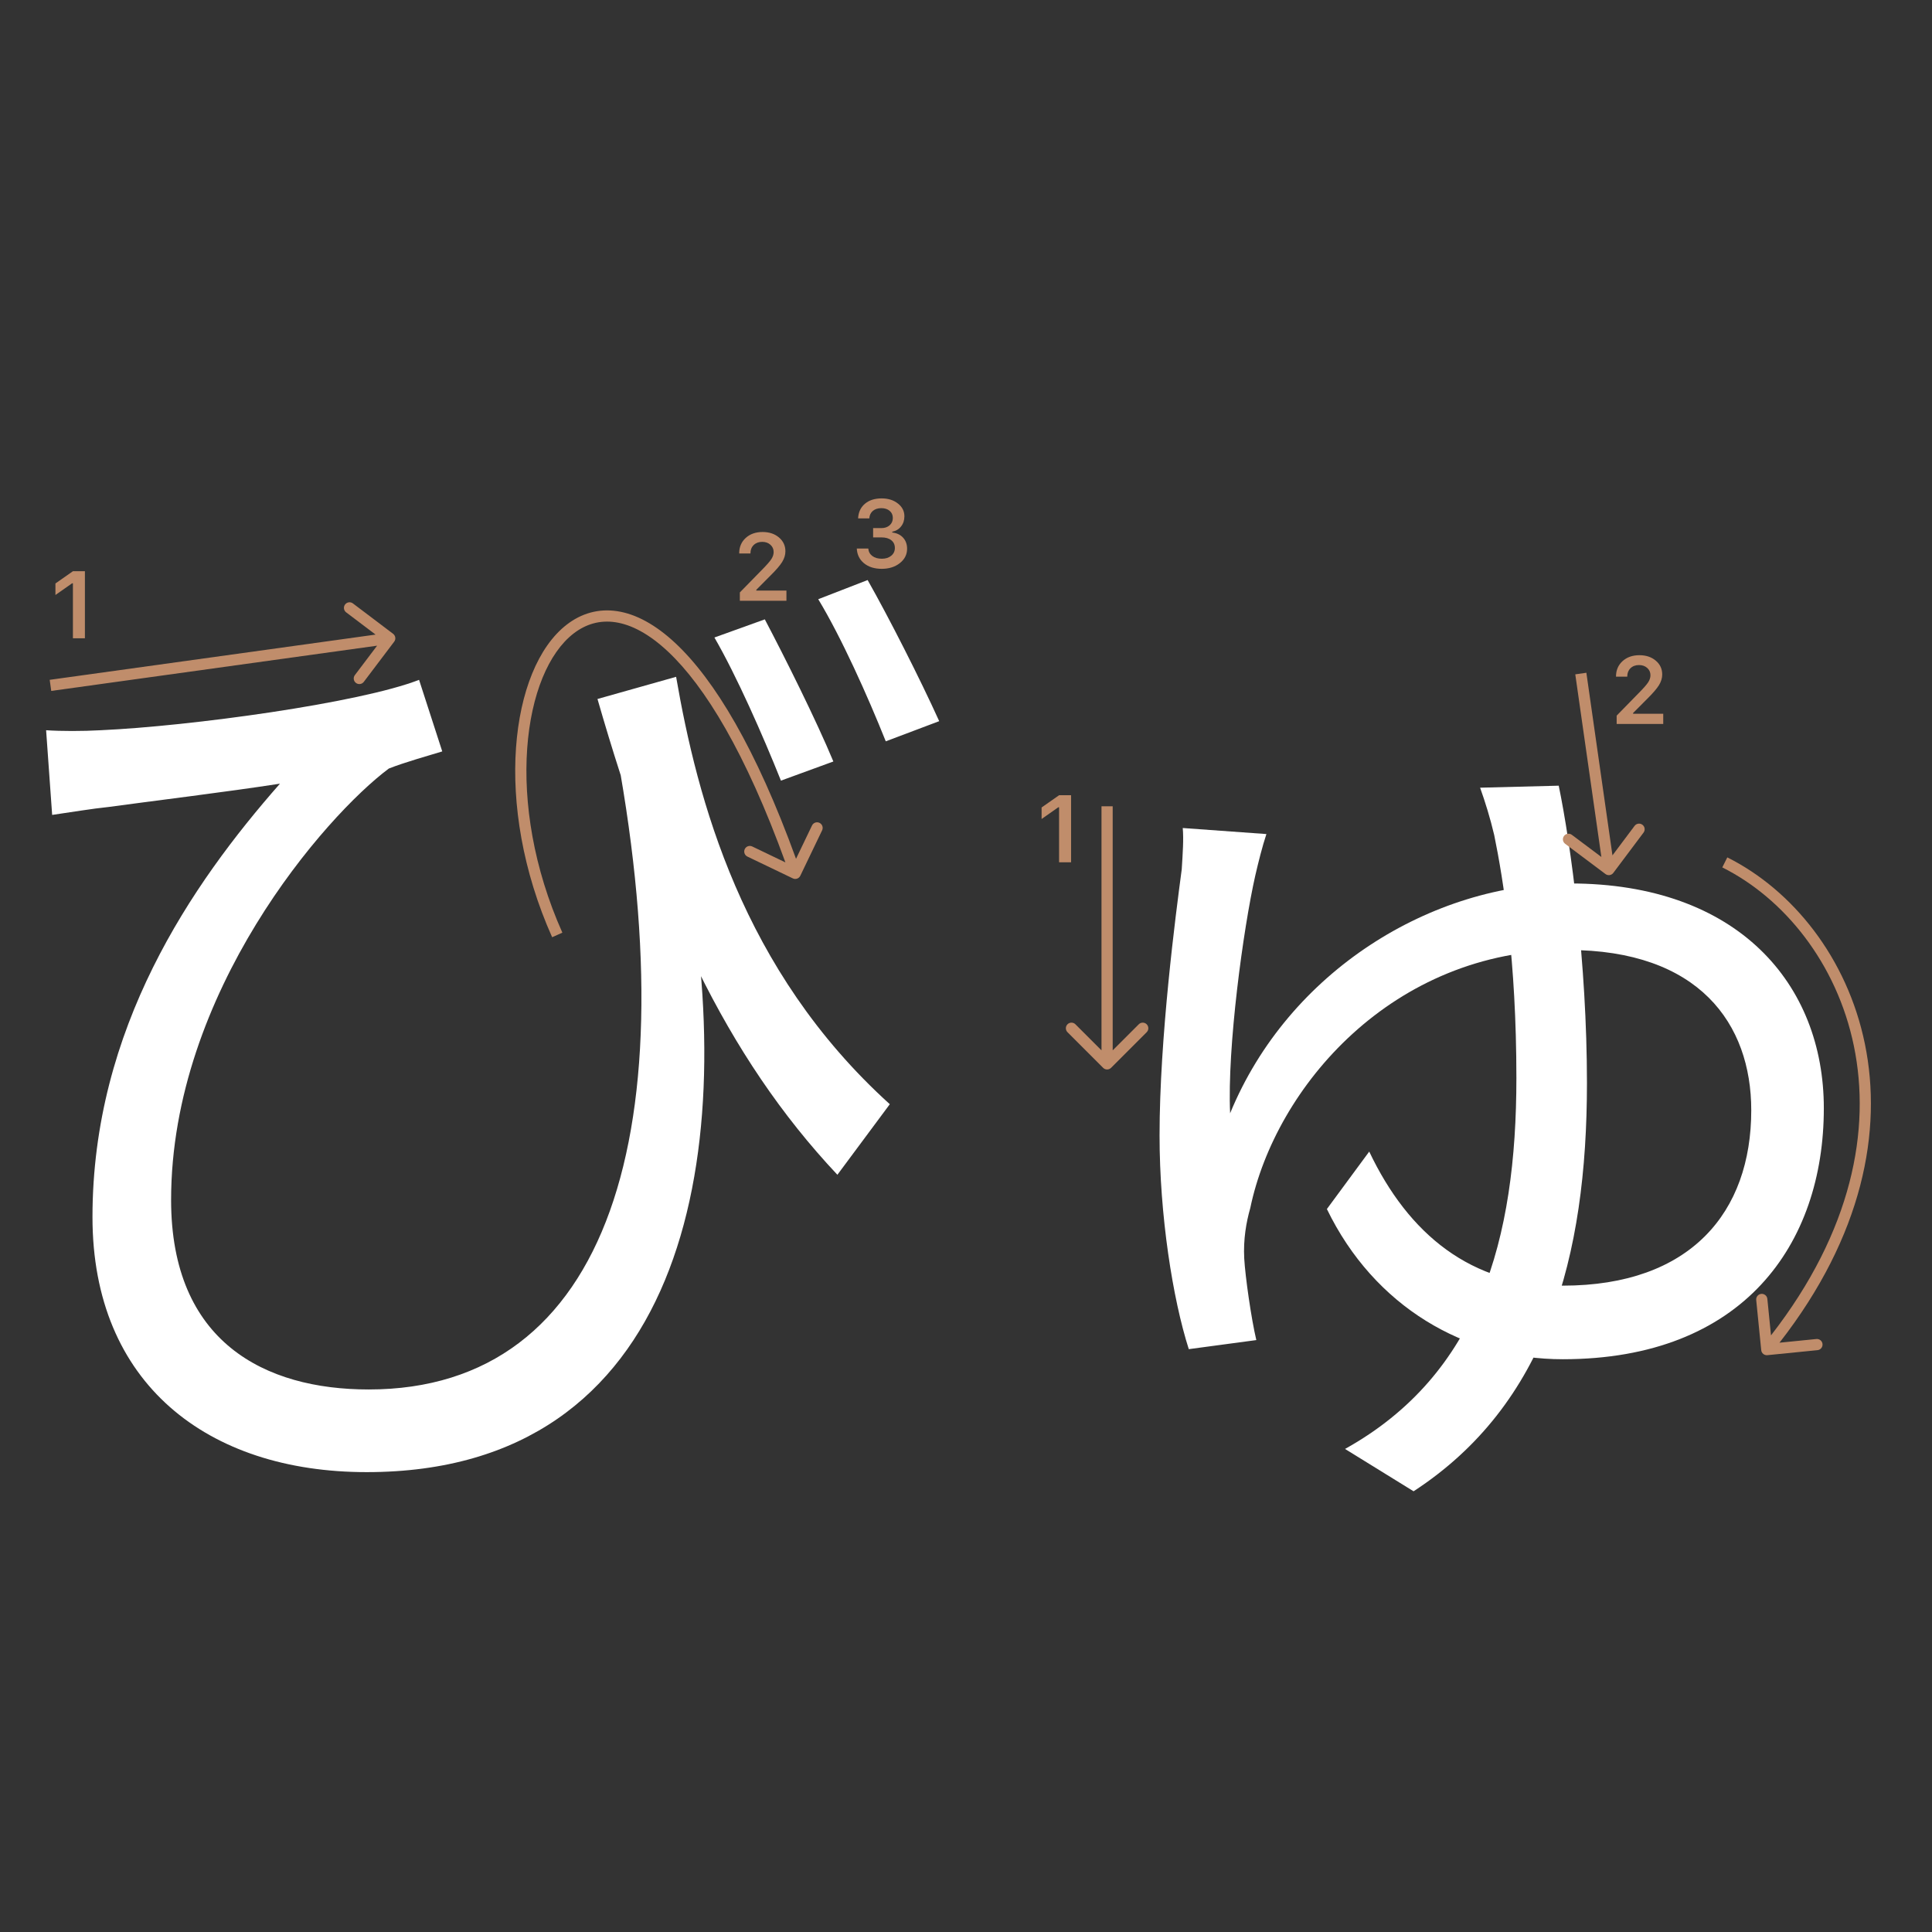 <svg width="345" height="345" viewBox="0 0 345 345" fill="none" xmlns="http://www.w3.org/2000/svg">
<rect x="0" y="0" width="345" height="345" fill="#333333" stroke="none"/>
<path d="M226.144 148.94C225.424 151.1 224.704 153.98 224.164 156.32C222.004 165.86 219.124 187.1 219.664 198.8C230.104 173.42 255.664 157.76 280.324 157.76C310.384 157.76 325.684 175.76 325.684 197.9C325.684 222.2 311.284 242.72 279.064 242.72C261.604 242.72 245.404 233.36 236.944 215.9L244.504 205.64C251.524 220.4 262.684 229.58 279.064 229.58C301.924 229.58 312.724 216.44 312.724 198.26C312.724 182.78 303.364 169.64 279.964 169.64C248.644 169.64 227.764 194.12 223.264 215.72C222.544 218.24 222.004 221.3 222.184 224.72C222.364 227.96 223.444 235.52 224.344 239.3L212.284 240.92C209.404 231.92 207.064 216.98 207.064 202.76C207.064 185.3 209.944 163.34 211.024 155.24C211.204 152.36 211.384 149.84 211.204 147.86L226.144 148.94ZM278.344 140.3C280.504 150.74 283.384 171.98 283.384 193.4C283.384 224.54 276.184 250.82 252.424 266.3L240.184 258.74C264.124 245.42 270.784 221.3 270.784 192.5C270.784 171.44 268.444 157.04 266.824 149.12C266.104 146.06 265.204 143.18 264.304 140.66L278.344 140.3Z" fill="white"/>
<path d="M120.734 120.86C124.514 142.64 132.434 173.24 158.894 197.18L149.534 209.78C129.554 188.54 117.314 161.72 106.694 124.82L120.734 120.86ZM8.234 130.4C10.934 130.58 14.714 130.58 17.954 130.4C33.974 129.68 64.214 125.54 74.834 121.4L78.974 134.18C76.634 134.9 72.134 136.16 69.434 137.24C58.094 145.7 30.554 177.2 30.554 214.28C30.554 239.66 47.294 248.12 65.834 248.12C108.674 248.12 123.254 202.04 109.574 131.48L122.714 155.78C132.074 207.26 121.814 262.88 65.474 262.88C37.034 262.88 16.514 247.04 16.514 217.34C16.514 183.68 34.154 157.94 49.994 139.94C40.814 141.38 26.054 143.18 19.574 144.08C16.154 144.44 13.094 144.98 9.314 145.52L8.234 130.4ZM136.574 110.6C140.174 117.44 145.754 128.6 148.814 135.98L139.454 139.4C136.214 131.3 131.534 120.68 127.574 113.84L136.574 110.6ZM154.934 103.58C158.714 110.24 164.294 121.22 167.714 128.78L158.174 132.38C154.934 124.28 150.254 113.84 146.114 107L154.934 103.58Z" fill="white"/>
<path d="M189.121 153.978V144.158H188.98L186 146.25V144.191L189.129 142H191.263V153.978H189.121Z" fill="#C08D6B"/>
<path d="M288.573 120.802C288.573 119.684 288.961 118.771 289.735 118.062C290.516 117.354 291.52 117 292.749 117C293.933 117 294.907 117.324 295.67 117.971C296.44 118.619 296.824 119.443 296.824 120.445C296.824 121.087 296.631 121.723 296.243 122.354C295.856 122.979 295.153 123.796 294.135 124.803L291.628 127.318V127.459H297.007V129.277H288.689V127.791L292.682 123.707C293.501 122.877 294.046 122.254 294.317 121.839C294.589 121.419 294.724 120.998 294.724 120.578C294.724 120.052 294.53 119.618 294.143 119.274C293.761 118.931 293.274 118.76 292.682 118.76C292.057 118.76 291.55 118.948 291.163 119.324C290.776 119.701 290.582 120.193 290.582 120.802V120.835H288.573V120.802Z" fill="#C08D6B"/>
<path fill-rule="evenodd" clip-rule="evenodd" d="M204.767 184.322L198.403 190.686C198.012 191.076 197.379 191.076 196.989 190.686L190.625 184.322C190.234 183.931 190.234 183.298 190.625 182.907C191.015 182.517 191.648 182.517 192.039 182.907L196.696 187.564L196.696 143.979L198.696 143.979L198.696 187.564L203.352 182.907C203.743 182.517 204.376 182.517 204.767 182.907C205.157 183.298 205.157 183.931 204.767 184.322Z" fill="#C08D6B"/>
<path fill-rule="evenodd" clip-rule="evenodd" d="M293.49 148.677L288.09 155.877C287.759 156.319 287.132 156.408 286.69 156.077L279.49 150.677C279.048 150.345 278.959 149.719 279.29 149.277C279.621 148.835 280.248 148.745 280.69 149.077L285.959 153.028L281.3 120.418L283.28 120.135L287.939 152.745L291.89 147.477C292.221 147.035 292.848 146.945 293.29 147.277C293.732 147.608 293.821 148.235 293.49 148.677Z" fill="#C08D6B"/>
<path fill-rule="evenodd" clip-rule="evenodd" d="M316.251 238.457C345.317 201.117 329.56 165.898 307.553 154.894L308.447 153.105C331.688 164.726 347.633 201.477 317.764 239.769L324.356 239.109C324.905 239.054 325.395 239.455 325.45 240.005C325.505 240.554 325.104 241.044 324.555 241.099L315.599 241.995C315.05 242.05 314.56 241.649 314.505 241.099L313.609 232.144C313.554 231.595 313.955 231.104 314.505 231.05C315.054 230.995 315.544 231.396 315.599 231.945L316.251 238.457Z" fill="#C08D6B"/>
<path d="M132 98.802C132 97.684 132.387 96.771 133.162 96.062C133.942 95.354 134.947 95 136.175 95C137.36 95 138.333 95.324 139.097 95.971C139.866 96.619 140.251 97.443 140.251 98.445C140.251 99.087 140.057 99.723 139.67 100.354C139.283 100.979 138.58 101.796 137.562 102.803L135.055 105.318V105.459H140.434V107.277H132.116V105.791L136.109 101.707C136.928 100.877 137.473 100.254 137.744 99.839C138.015 99.419 138.151 98.998 138.151 98.578C138.151 98.052 137.957 97.618 137.57 97.274C137.188 96.931 136.701 96.76 136.109 96.76C135.484 96.76 134.977 96.948 134.59 97.324C134.202 97.701 134.009 98.193 134.009 98.802V98.835H132V98.802Z" fill="#C08D6B"/>
<path d="M155.914 95.964V94.304H157.375C157.983 94.304 158.479 94.138 158.86 93.806C159.242 93.469 159.433 93.031 159.433 92.495C159.433 91.963 159.245 91.54 158.869 91.225C158.498 90.904 158 90.743 157.375 90.743C156.755 90.743 156.251 90.906 155.864 91.233C155.482 91.559 155.272 92.005 155.233 92.569H153.232C153.288 91.468 153.692 90.599 154.444 89.963C155.197 89.321 156.196 89 157.441 89C158.603 89 159.569 89.304 160.338 89.913C161.113 90.516 161.5 91.277 161.5 92.196C161.5 92.899 161.304 93.499 160.911 93.997C160.523 94.495 159.998 94.813 159.333 94.952V95.093C160.153 95.187 160.797 95.494 161.268 96.014C161.743 96.534 161.981 97.193 161.981 97.99C161.981 99.019 161.55 99.874 160.687 100.555C159.829 101.235 158.75 101.576 157.449 101.576C156.16 101.576 155.108 101.246 154.295 100.588C153.487 99.929 153.055 99.052 153 97.957H155.05C155.095 98.51 155.335 98.953 155.772 99.285C156.21 99.611 156.774 99.774 157.466 99.774C158.152 99.774 158.711 99.597 159.143 99.243C159.58 98.883 159.798 98.421 159.798 97.857C159.798 97.27 159.585 96.808 159.159 96.471C158.733 96.133 158.152 95.964 157.416 95.964H155.914Z" fill="#C08D6B"/>
<path d="M13.021 113.978V104.158H12.879L9.899 106.25V104.191L13.029 102H15.162V113.978H13.021Z" fill="#C08D6B"/>
<path fill-rule="evenodd" clip-rule="evenodd" d="M63.02 107.752L70.198 113.18C70.639 113.514 70.726 114.141 70.393 114.581L64.965 121.76C64.631 122.2 64.004 122.287 63.564 121.954C63.123 121.621 63.036 120.994 63.369 120.554L67.341 115.301L9.15 123.379L8.875 121.398L67.067 113.32L61.813 109.347C61.373 109.014 61.286 108.387 61.619 107.947C61.952 107.506 62.579 107.419 63.02 107.752Z" fill="#C08D6B"/>
<path fill-rule="evenodd" clip-rule="evenodd" d="M94.14 133.664C93.457 143.291 95.237 154.94 100.422 166.545L98.596 167.361C93.282 155.466 91.437 143.49 92.145 133.523C92.848 123.61 96.098 115.48 101.211 111.536C103.801 109.538 106.858 108.631 110.211 109.138C113.536 109.641 117.056 111.518 120.655 114.896C127.577 121.393 134.999 133.638 142.146 153.359L145.004 147.407C145.243 146.909 145.84 146.699 146.338 146.938C146.836 147.177 147.046 147.775 146.807 148.273L142.911 156.386C142.672 156.884 142.074 157.094 141.577 156.855L133.463 152.959C132.966 152.72 132.756 152.122 132.995 151.624C133.234 151.127 133.831 150.917 134.329 151.156L140.25 153.999C133.15 134.417 125.867 122.531 119.286 116.354C115.877 113.154 112.713 111.539 109.912 111.116C107.138 110.696 104.624 111.43 102.433 113.12C97.983 116.551 94.827 123.983 94.14 133.664Z" fill="#C08D6B"/>
</svg>
